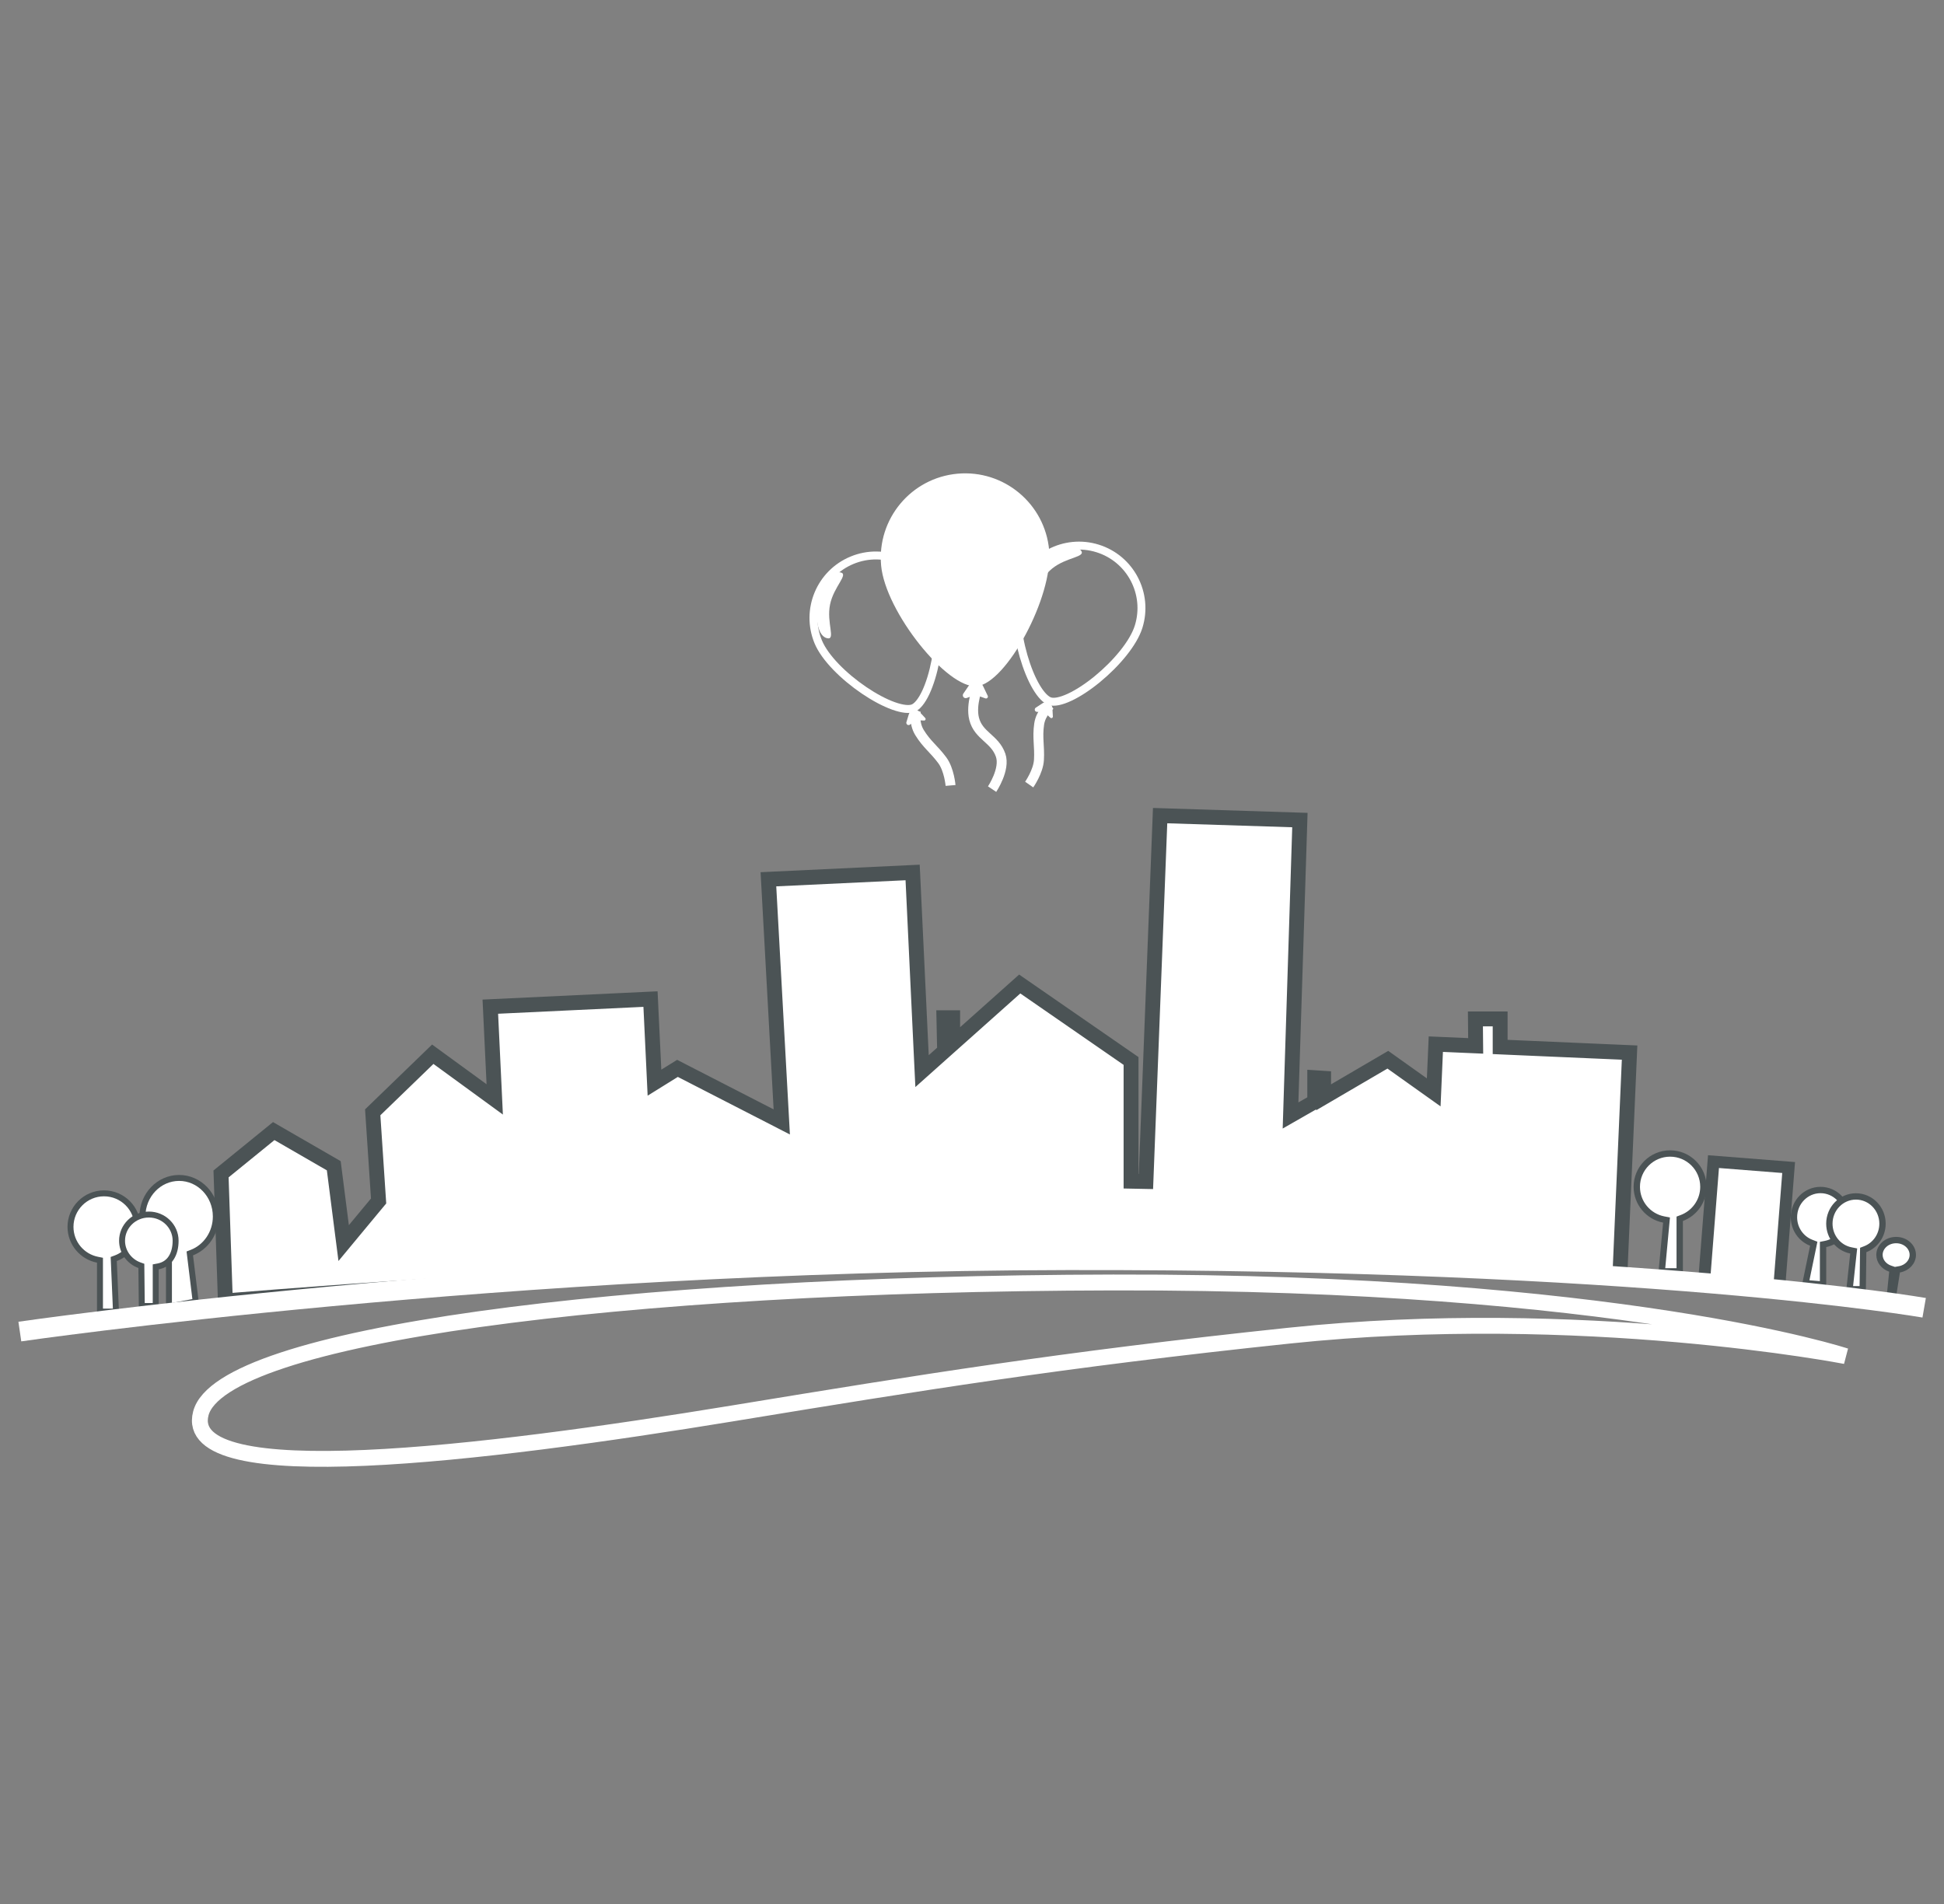 <svg width="98" height="96" viewBox="0 0 98 96" fill="none" xmlns="http://www.w3.org/2000/svg">
<rect x="0" y="0" width="98" height="96" fill="#808080" stroke="none"/>
<path d="M86.38 58.569L90.168 58.867L89.691 64.946L85.903 64.649L86.38 58.569Z" fill="white" stroke="#4B5355" stroke-width="0.6"/>
<path d="M56.118 64.663C81.654 64.609 93.037 68.376 93.037 68.376C93.037 68.376 79.743 65.791 64.987 67.344C53.4 68.564 46.141 69.754 37.325 71.199L36.937 71.263C24.356 73.326 9.093 75.182 10.125 71.263C11.156 67.344 31.197 64.716 56.118 64.663Z" stroke="white" stroke-width="0.8"/>
<path d="M57.4 31.596C57.143 32.424 56.28 33.453 55.32 34.241C54.844 34.632 54.355 34.954 53.922 35.155C53.477 35.363 53.138 35.422 52.934 35.359C52.73 35.295 52.484 35.054 52.235 34.631C51.993 34.22 51.773 33.678 51.602 33.086C51.257 31.892 51.13 30.555 51.388 29.728C51.904 28.065 53.669 27.136 55.329 27.652C56.989 28.168 57.916 29.934 57.4 31.596Z" stroke="white" stroke-width="0.4"/>
<path d="M53.045 28.663C52.317 29.25 52.134 30.224 51.854 29.877C51.574 29.529 51.937 28.772 52.665 28.185C53.393 27.599 54.21 27.405 54.49 27.752C54.77 28.1 53.773 28.077 53.045 28.663Z" fill="white"/>
<path d="M52.95 35.544C52.95 35.544 52.47 35.917 52.385 36.513C52.286 37.204 52.415 37.618 52.375 38.315C52.342 38.903 51.883 39.558 51.883 39.558" stroke="white" stroke-width="0.5"/>
<path d="M52.559 35.457C52.765 35.322 53.039 35.461 53.053 35.706L53.077 36.13C53.08 36.187 53.02 36.227 52.968 36.201V36.201C52.962 36.198 52.957 36.194 52.952 36.189L52.789 36.043C52.693 35.956 52.57 35.906 52.441 35.9L52.272 35.892C52.244 35.891 52.218 35.88 52.197 35.86V35.86C52.145 35.809 52.154 35.722 52.215 35.682L52.559 35.457Z" fill="white"/>
<path d="M47.066 29.954C47.398 30.755 47.393 32.098 47.159 33.318C47.043 33.923 46.873 34.483 46.67 34.915C46.461 35.359 46.237 35.621 46.041 35.703C45.844 35.785 45.5 35.757 45.038 35.591C44.589 35.43 44.073 35.154 43.562 34.808C42.534 34.112 41.581 33.165 41.249 32.364C40.583 30.756 41.345 28.913 42.951 28.248C44.557 27.582 46.399 28.346 47.066 29.954Z" stroke="white" stroke-width="0.4"/>
<path d="M41.843 30.486C41.658 31.403 42.141 32.269 41.703 32.181C41.266 32.093 41.06 31.278 41.245 30.362C41.429 29.445 41.933 28.773 42.37 28.861C42.808 28.949 42.027 29.569 41.843 30.486Z" fill="white"/>
<path d="M46.172 35.835C46.172 35.835 46.041 36.429 46.357 36.941C46.723 37.536 47.087 37.772 47.502 38.333C47.852 38.806 47.919 39.603 47.919 39.603" stroke="white" stroke-width="0.5"/>
<path d="M45.814 36.018C45.886 35.782 46.186 35.713 46.354 35.893L46.643 36.203C46.682 36.246 46.661 36.315 46.605 36.328V36.328C46.598 36.329 46.592 36.33 46.585 36.33L46.366 36.321C46.237 36.316 46.11 36.356 46.007 36.434L45.873 36.536C45.85 36.553 45.822 36.561 45.794 36.559V36.559C45.721 36.553 45.672 36.481 45.694 36.411L45.814 36.018Z" fill="white"/>
<path d="M52.691 27.761C52.791 28.873 52.271 30.512 51.523 31.905C51.151 32.598 50.73 33.216 50.316 33.667C49.892 34.127 49.51 34.375 49.219 34.401C48.928 34.427 48.507 34.252 48.008 33.874C47.52 33.505 46.996 32.971 46.507 32.357C45.522 31.119 44.717 29.6 44.617 28.487C44.417 26.255 46.061 24.283 48.291 24.083C50.52 23.882 52.49 25.529 52.691 27.761Z" fill="white" stroke="white" stroke-width="0.4"/>
<path d="M49.323 34.558C49.323 34.558 48.92 35.504 49.108 36.244C49.327 37.105 50.152 37.24 50.443 38.078C50.688 38.785 50.013 39.788 50.013 39.788" stroke="white" stroke-width="0.5"/>
<path d="M48.858 34.542C49.035 34.284 49.425 34.314 49.56 34.596L49.792 35.081C49.824 35.148 49.772 35.223 49.699 35.218V35.218C49.691 35.217 49.682 35.215 49.675 35.212L49.412 35.119C49.258 35.064 49.089 35.064 48.935 35.12L48.733 35.193C48.699 35.205 48.662 35.204 48.629 35.191V35.191C48.543 35.156 48.511 35.05 48.563 34.973L48.858 34.542Z" fill="white"/>
<path d="M45.925 26.579C45.645 27.09 45.553 27.642 45.487 28.035C45.481 28.07 45.476 28.103 45.47 28.135C45.453 28.236 45.437 28.32 45.42 28.39C45.407 28.441 45.395 28.477 45.385 28.501C45.243 28.423 45.132 28.197 45.155 27.787C45.177 27.392 45.324 26.895 45.598 26.394C45.873 25.893 46.214 25.502 46.534 25.271C46.868 25.031 47.118 25.003 47.26 25.081C47.245 25.103 47.221 25.134 47.183 25.173C47.133 25.226 47.07 25.285 46.994 25.354C46.97 25.377 46.944 25.4 46.918 25.424C46.621 25.692 46.205 26.069 45.925 26.579Z" fill="white" stroke="white" stroke-width="0.4"/>
<path d="M8.517 63.392V63.269L8.396 63.245C7.578 63.078 7.18 62.322 7.18 61.335C7.18 60.255 8.014 59.392 9.03 59.392C10.045 59.392 10.88 60.255 10.88 61.335C10.88 62.172 10.376 62.882 9.676 63.156L9.568 63.198L9.582 63.314L9.864 65.621L8.517 65.879V63.392Z" fill="white" stroke="#4B5355" stroke-width="0.3"/>
<path d="M5.04 63.664V63.541L4.919 63.517C4.141 63.366 3.554 62.681 3.554 61.859C3.554 60.926 4.31 60.169 5.243 60.169C6.176 60.169 6.932 60.926 6.932 61.859C6.932 62.583 6.476 63.202 5.835 63.442L5.733 63.48L5.738 63.589L5.847 66.132H5.04V63.664Z" fill="white" stroke="#4B5355" stroke-width="0.3"/>
<path d="M7.85 64V63.876L7.972 63.853C8.277 63.795 8.492 63.637 8.634 63.416C8.779 63.191 8.853 62.894 8.853 62.557C8.853 61.832 8.251 61.238 7.503 61.238C6.754 61.238 6.153 61.832 6.153 62.557C6.153 63.12 6.515 63.604 7.028 63.792L7.126 63.827L7.127 63.931L7.148 65.85H7.85V64Z" fill="white" stroke="#4B5355" stroke-width="0.3"/>
<path d="M19.076 60.405L18.789 56.084L21.817 53.155L24.308 54.971L24.94 55.432L24.903 54.65L24.718 50.757L32.793 50.374L32.963 53.952L32.993 54.589L33.535 54.252L34.153 53.868L38.829 56.269L39.41 56.568L39.374 55.915L38.737 44.334L46.007 43.99L46.444 53.221L46.482 54.007L47.069 53.483L47.49 53.107L47.619 52.992L47.615 52.819L47.583 51.313H48.025V51.793V52.63L48.65 52.073L51.406 49.614L57.018 53.495V59.557L57.768 59.572L58.483 41.124L65.53 41.348L65.079 55.573L65.058 56.243L65.64 55.91L66.089 55.653L66.278 55.545V55.328V54.338L66.725 54.367V54.673V55.327L67.289 54.997L69.964 53.432L71.714 54.678L72.276 55.078L72.306 54.389L72.382 52.647L73.996 52.717L74.391 52.734L74.387 52.339L74.378 51.375H75.625V52.429V52.788L75.984 52.804L77.266 52.86L82.15 53.072L81.662 64.276C81.512 64.269 81.32 64.26 81.088 64.249C80.474 64.222 79.582 64.182 78.469 64.136C76.242 64.044 73.129 63.925 69.587 63.819C62.504 63.605 53.695 63.437 46.809 63.625C37.643 63.875 28.683 64.376 22.015 64.813C18.681 65.032 15.92 65.235 13.992 65.384C13.028 65.458 12.272 65.519 11.757 65.561C11.604 65.573 11.471 65.584 11.361 65.593L11.143 59.19L13.799 57.03L16.826 58.778L17.215 61.821L17.325 62.677L17.876 62.012L18.99 60.669L19.086 60.554L19.076 60.405Z" fill="white" stroke="#4B5355" stroke-width="0.75"/>
<path d="M83.999 61.66L84.012 61.515L83.87 61.488C83.097 61.338 82.513 60.657 82.513 59.839C82.513 58.912 83.265 58.16 84.192 58.16C85.12 58.16 85.871 58.912 85.871 59.839C85.871 60.559 85.418 61.174 84.781 61.413L84.677 61.452V61.562V64.103H83.772L83.999 61.66Z" fill="white" stroke="#4B5355" stroke-width="0.32"/>
<path d="M91.903 62.878V62.747L92.032 62.721C92.647 62.599 93.116 62.044 93.116 61.374C93.116 60.612 92.513 60.001 91.776 60.001C91.039 60.001 90.436 60.612 90.436 61.374C90.436 61.964 90.8 62.466 91.307 62.66L91.434 62.709L91.407 62.842L91.023 64.696L91.903 64.77V62.878Z" fill="white" stroke="#4B5355" stroke-width="0.32"/>
<path d="M93.432 63.22L93.448 63.075L93.304 63.046C92.689 62.924 92.221 62.369 92.221 61.698C92.221 60.937 92.824 60.325 93.561 60.325C94.297 60.325 94.9 60.937 94.9 61.698C94.9 62.289 94.537 62.791 94.029 62.985L93.928 63.024L93.926 63.132L93.903 65.005H93.239L93.432 63.22Z" fill="white" stroke="#4B5355" stroke-width="0.32"/>
<path d="M95.621 64.134L95.639 64.021L95.751 64.001C96.148 63.932 96.427 63.621 96.427 63.27C96.427 62.873 96.067 62.525 95.587 62.525C95.108 62.525 94.747 62.873 94.747 63.27C94.747 63.58 94.963 63.857 95.288 63.967L95.409 64.008L95.396 64.135L95.289 65.189L95.452 65.198L95.621 64.134Z" fill="white" stroke="#4B5355" stroke-width="0.32"/>
<path d="M97 65.938C97 65.938 82.931 63.486 53.8 63.538C25.37 63.589 1 67.138 1 67.138" stroke="white"/>
</svg>
